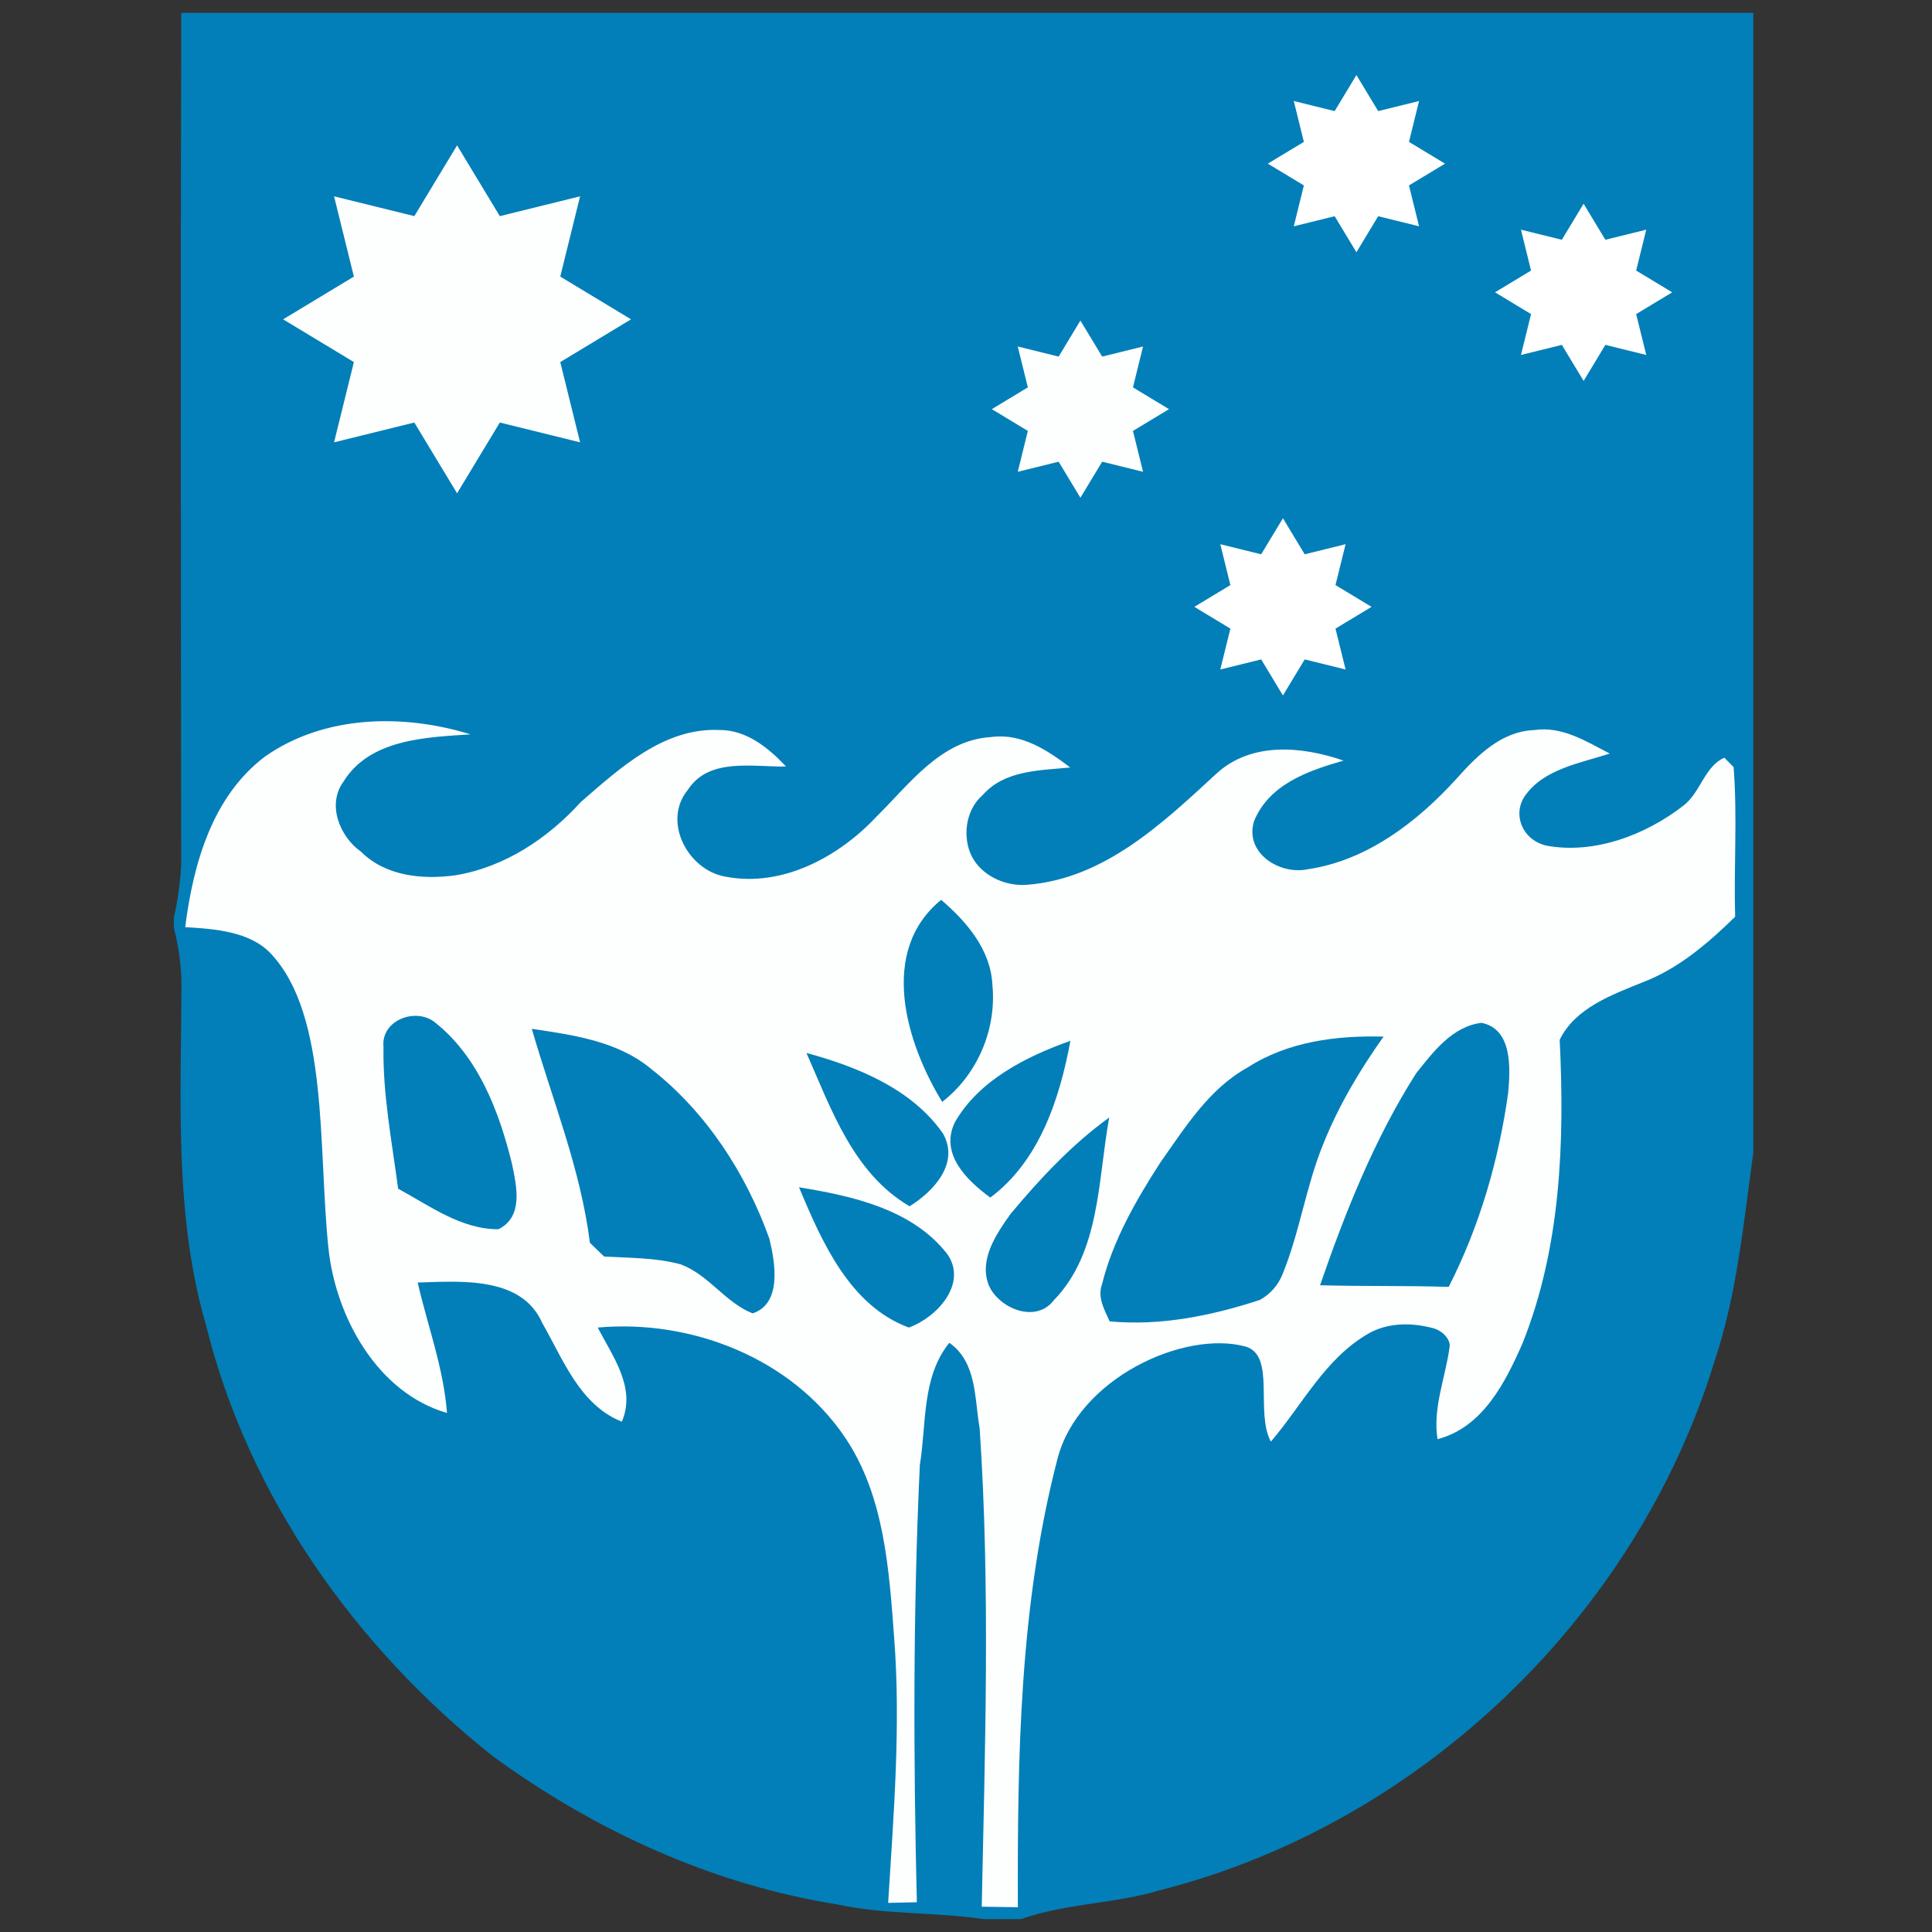 <svg width="300" height="300" viewBox="0 0 300 300" fill="none" xmlns="http://www.w3.org/2000/svg">
<rect x="0" y="0" width="300" height="300" fill="#333333" stroke="none"/>
<path d="M28.142 2H272.257V178.938C270.735 189.875 269.734 200.954 266.196 211.483C254.004 251.119 220.443 283.228 180.258 293.475C173.154 295.632 165.556 295.519 158.537 298H152.786C145.231 296.886 137.521 297.338 130.022 295.717C110.571 292.63 92.205 284.187 76.376 272.586C55.134 255.686 38.558 232.316 31.99 205.775C27.113 189.016 28.085 171.425 28.17 154.186C28.269 150.789 27.86 147.406 27 144.108V142.487C27.606 139.837 27.973 137.159 28.128 134.453C28.099 90.307 28.029 46.146 28.142 2Z" fill="#027FB8"/>
<path d="M220.352 35.14L214.004 33.573L210.624 39.169L207.244 33.573L200.897 35.14L202.464 28.792L196.867 25.412L202.464 22.032L200.897 15.685L207.244 17.252L210.624 11.655L214.004 17.252L220.352 15.685L218.785 22.032L224.381 25.412L218.785 28.792L220.352 35.14Z" fill="white"/>
<path d="M90.075 68.687L77.612 65.609L70.974 76.599L64.337 65.609L51.873 68.687L54.95 56.223L43.961 49.586L54.95 42.948L51.873 30.484L64.337 33.562L70.974 22.572L77.612 33.562L90.075 30.484L86.998 42.948L97.987 49.586L86.998 56.223L90.075 68.687Z" fill="#FDFEFE"/>
<path d="M255.629 55.12L249.282 53.553L245.901 59.149L242.521 53.553L236.174 55.12L237.741 48.772L232.145 45.392L237.741 42.012L236.174 35.665L242.521 37.232L245.901 31.635L249.282 37.232L255.629 35.665L254.062 42.012L259.658 45.392L254.062 48.772L255.629 55.12Z" fill="white"/>
<path d="M177.492 73.26L171.145 71.693L167.765 77.29L164.385 71.693L158.037 73.26L159.604 66.913L154.008 63.533L159.604 60.153L158.037 53.805L164.385 55.372L167.765 49.776L171.145 55.372L177.492 53.805L175.925 60.153L181.522 63.533L175.925 66.913L177.492 73.26Z" fill="#FDFEFE"/>
<path d="M208.942 103.96L202.594 102.393L199.214 107.989L195.834 102.393L189.486 103.96L191.054 97.612L185.457 94.232L191.054 90.852L189.486 84.504L195.834 86.072L199.214 80.475L202.594 86.072L208.942 84.504L207.374 90.852L212.971 94.232L207.374 97.612L208.942 103.96Z" fill="white"/>
<path d="M41.162 117.468C50.366 111.013 62.615 110.801 73.059 114.029C66.138 114.494 57.413 114.748 53.326 121.387C50.746 124.911 52.734 129.9 56.032 132.226C59.866 136.074 65.645 136.624 70.762 135.905C78.401 134.636 85.082 130.168 90.213 124.516C96.274 119.258 103.096 112.972 111.666 113.352C115.88 113.31 119.32 116.115 122.054 119.019C116.938 119.131 110.087 117.567 106.803 122.655C102.786 127.546 106.817 135.158 112.681 136.13C121.448 137.822 130.244 133.072 136.107 126.799C141.21 121.781 146.072 114.917 153.867 114.452C158.589 113.789 162.634 116.482 166.186 119.174C161.493 119.639 156.01 119.568 152.599 123.445C149.864 125.813 149.454 130.025 150.865 132.903C152.295 135.82 155.939 137.695 159.519 137.385C171.43 136.469 180.535 127.842 188.866 120.146C194.292 115.143 202.157 115.875 208.627 118.103C203.158 119.681 197.083 121.753 194.729 127.504C193.207 132.451 198.704 135.905 203.074 134.975C212.278 133.621 220.072 127.631 226.176 120.907C229.361 117.341 233.125 113.55 238.227 113.367C242.54 112.704 246.318 115.128 249.968 117.017C245.275 118.525 239.753 119.418 236.832 123.529C234.83 126.347 236.268 130.351 240.06 131.296C247.502 132.705 255.526 129.676 261.442 125.066C264.088 123.004 264.67 119.033 267.757 117.651C268.123 118.018 268.842 118.751 269.194 119.117C269.8 126.842 269.208 134.608 269.434 142.346C265.205 146.49 260.596 150.451 254.986 152.565C250.208 154.511 244.584 156.54 242.188 161.459C242.963 177.26 242.385 193.611 236.451 208.509C233.759 214.655 230.263 221.632 223.216 223.479C222.44 218.559 224.497 213.8 225.104 209.059C225.226 208.109 224.143 206.67 222.539 206.24C219.284 205.368 215.553 205.319 212.475 207.086C205.757 210.943 202.214 218.165 197.337 223.859C194.856 219.25 198.175 210.37 193.334 209.073C183.873 206.538 167.467 213.995 164.213 226.495C158.304 249.195 157.983 272.868 158.053 296.154C156.179 296.125 154.304 296.097 152.444 296.069C152.951 271.304 153.783 246.496 152.119 221.773C151.302 217.15 151.711 211.54 147.412 208.509C143.084 213.866 143.888 221.096 142.831 227.496C141.773 250.104 141.83 272.755 142.365 295.378C141.252 295.407 139.025 295.463 137.911 295.477C138.757 281.819 139.885 268.128 138.856 254.446C138.053 243.77 137.357 232.313 131.23 223.225C122.947 210.938 107.437 204.831 92.821 206.141C95.118 210.624 98.825 215.487 96.556 220.758C90.016 218.151 87.45 211.089 84.194 205.423C80.995 198.135 71.509 198.953 64.856 199.15C66.406 205.888 68.887 212.456 69.409 219.405C58.541 216.262 52.109 204.413 51 193.822C49.373 178.283 51.09 157.646 42.039 148.058C38.84 144.668 33.452 144.235 28.758 143.967C29.998 134.199 32.93 123.67 41.162 117.468Z" fill="#FDFEFE"/>
<path d="M146.146 139.725C150.092 143.107 153.828 147.463 154.095 152.89C154.786 159.782 151.798 166.858 146.301 171.101C140.705 161.953 136.35 147.717 146.146 139.725Z" fill="#027FB8"/>
<path d="M59.55 162.559C59.141 158.499 64.343 156.442 67.373 158.626C74.237 163.968 77.507 172.567 79.509 180.756C80.214 184.195 81.327 188.931 77.395 190.876C71.63 190.904 66.696 187.226 61.819 184.576C60.861 177.26 59.423 169.945 59.55 162.559Z" fill="#027FB8"/>
<path d="M219.889 166.675C222.539 163.348 225.499 159.388 230.038 158.824C234.887 159.782 234.534 165.942 234.182 169.733C232.73 180.15 229.742 190.439 224.95 199.827C218.297 199.615 211.63 199.756 204.977 199.573C208.909 188.184 213.406 176.88 219.889 166.675Z" fill="#027FB8"/>
<path d="M82.578 159.754C89.062 160.726 95.926 161.657 101.142 166.012C109.655 172.679 115.843 182.222 119.465 192.342C120.367 196.049 121.467 202.406 116.872 203.942C112.615 202.265 110.036 197.938 105.708 196.331C101.846 195.274 97.787 195.344 93.812 195.119C93.262 194.583 92.149 193.512 91.599 192.976C90.161 181.503 85.764 170.776 82.578 159.754Z" fill="#027FB8"/>
<path d="M193.706 165.773C199.95 161.727 207.533 160.769 214.835 160.966C211.128 166.195 207.829 171.735 205.447 177.711C202.783 184.237 201.825 191.341 199.147 197.867C198.484 199.559 197.216 200.982 195.623 201.856C188.11 204.309 180.231 205.916 172.309 205.183C171.492 203.379 170.378 201.462 171.125 199.404C172.831 192.554 176.411 186.352 180.203 180.474C184.051 175.047 187.715 169.085 193.706 165.773Z" fill="#027FB8"/>
<path d="M148.301 174.216C152.05 167.704 159.365 164.053 166.216 161.615C164.552 170.579 161.409 180.277 153.77 185.957C150.133 183.293 145.848 179.149 148.301 174.216Z" fill="#027FB8"/>
<path d="M125.227 163.503C133.134 165.646 141.605 169.071 146.44 176.034C149.033 180.671 144.96 184.998 141.239 187.31C132.528 182.222 129.075 172.242 125.227 163.503Z" fill="#027FB8"/>
<path d="M156.933 188.48C161.514 182.997 166.433 177.726 172.24 173.525C170.464 183.124 170.887 194.457 163.628 201.913C160.823 205.564 155.086 203.167 153.536 199.573C151.971 195.584 154.706 191.609 156.933 188.48Z" fill="#027FB8"/>
<path d="M124.07 184.364C132.387 185.717 141.774 187.775 147.172 194.837C150.231 199.446 145.425 204.591 141.126 206.141C131.95 202.773 127.594 192.779 124.07 184.364Z" fill="#027FB8"/>
</svg>
